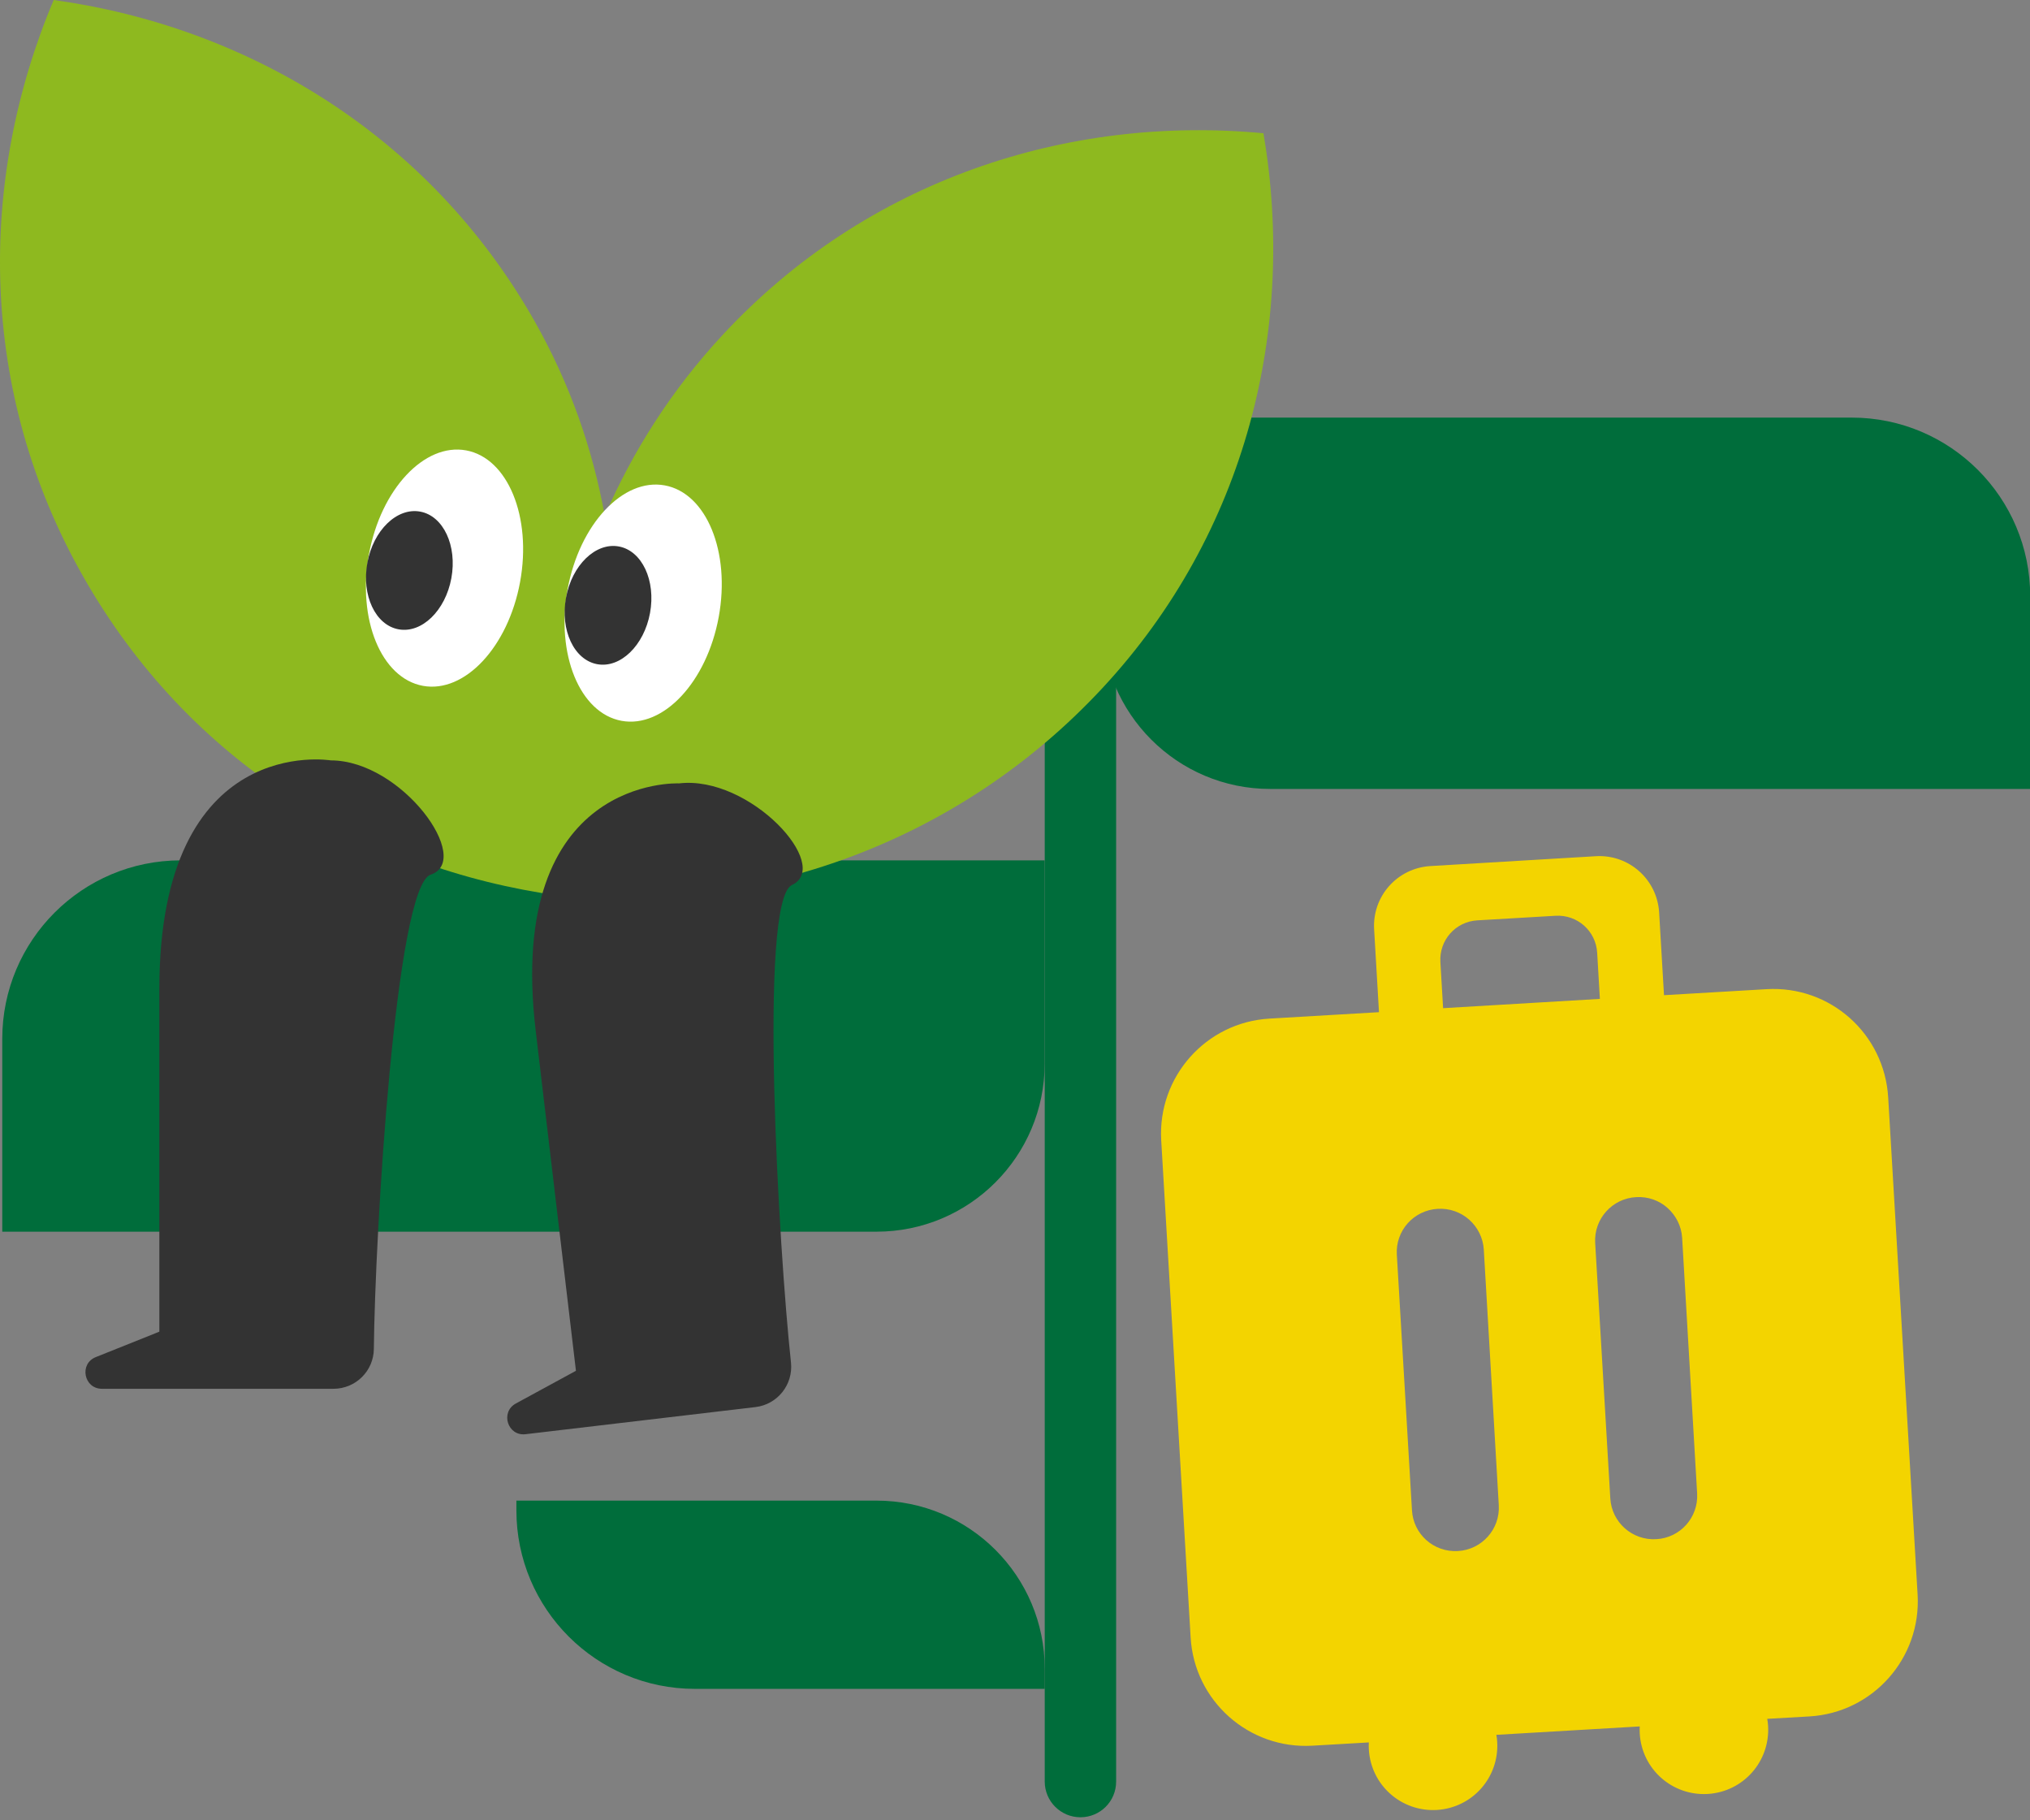 <svg width="116" height="104" viewBox="0 0 116 104" fill="none" xmlns="http://www.w3.org/2000/svg">
<rect x="0" y="0" width="116" height="104" fill="#808080" stroke="none"/>
<g clip-path="url(#clip0_603_23967)">
<path d="M61.739 103.826C60.613 103.826 59.699 102.912 59.699 101.786V25.083C59.699 23.957 60.613 23.043 61.739 23.043C62.865 23.043 63.779 23.957 63.779 25.083V101.786C63.779 102.92 62.865 103.826 61.739 103.826Z" fill="#006D3B"/>
<path d="M116.003 45.075H72.585C67.273 45.075 62.973 40.766 62.973 35.462V23.859H105.812C111.442 23.859 116.011 28.429 116.011 34.059V45.075H116.003Z" fill="#006D3B"/>
<path d="M0.129 70.37H50.083C55.395 70.37 59.696 66.062 59.696 60.758V49.155H10.329C4.698 49.155 0.129 53.724 0.129 59.355V70.37Z" fill="#006D3B"/>
<path d="M29.508 85.735H50.087C55.399 85.735 59.699 90.044 59.699 95.347V96.49H39.708C34.077 96.49 29.508 91.92 29.508 86.29V85.735Z" fill="#006D3B"/>
<path d="M3.068 0C14.165 1.534 24.52 7.744 30.526 18.311C32.566 21.901 33.871 25.663 34.557 29.465C36.164 25.761 38.392 22.26 41.28 19.151C49.538 10.241 61.044 6.56 72.198 7.613C74.075 18.653 71.268 30.404 63.002 39.306C54.736 48.208 43.1 52.223 31.946 51.17C20.848 49.636 10.771 43.525 4.765 32.958C-1.249 22.399 -1.289 10.322 3.068 0Z" fill="#8EB91F"/>
<path d="M41.07 35.25C41.752 31.536 40.372 28.169 37.987 27.732C35.602 27.294 33.116 29.95 32.434 33.665C31.752 37.379 33.132 40.745 35.517 41.183C37.902 41.621 40.388 38.965 41.07 35.25Z" fill="white"/>
<path d="M37.144 35.025C37.485 33.167 36.687 31.465 35.361 31.221C34.036 30.978 32.685 32.286 32.344 34.144C32.003 36.001 32.801 37.704 34.126 37.947C35.452 38.19 36.803 36.882 37.144 35.025Z" fill="#333333"/>
<path d="M29.719 33.251C30.401 29.536 29.02 26.17 26.636 25.732C24.251 25.294 21.765 27.95 21.083 31.665C20.401 35.379 21.781 38.746 24.166 39.184C26.55 39.621 29.037 36.965 29.719 33.251Z" fill="white"/>
<path d="M25.792 33.033C26.133 31.176 25.335 29.473 24.01 29.23C22.684 28.986 21.334 30.294 20.992 32.152C20.651 34.009 21.449 35.712 22.775 35.955C24.1 36.199 25.451 34.89 25.792 33.033Z" fill="#333333"/>
<path d="M18.898 43.443C18.898 43.443 9.106 41.811 9.106 56.499C9.106 71.186 9.106 76.082 9.106 76.082L5.475 77.535C4.512 77.918 4.79 79.346 5.826 79.346H19.053C20.326 79.346 21.354 78.326 21.363 77.061C21.428 70.542 22.603 50.64 24.61 49.971C27.058 49.155 22.978 43.443 18.898 43.443Z" fill="#333333"/>
<path d="M38.803 44.757C38.803 44.757 28.888 44.283 30.61 58.873C32.332 73.463 32.911 78.318 32.911 78.318L29.476 80.187C28.57 80.684 29.011 82.063 30.031 81.941L43.168 80.391C44.425 80.244 45.33 79.109 45.2 77.853C44.498 71.374 43.331 51.472 45.249 50.566C47.582 49.473 42.858 44.283 38.803 44.757Z" fill="#333333"/>
<path d="M100.936 56.515L95.086 56.858L94.808 52.133C94.694 50.24 93.079 48.804 91.186 48.918L81.736 49.481C79.843 49.595 78.407 51.211 78.522 53.104L78.799 57.829L72.54 58.196C68.909 58.408 66.143 61.525 66.355 65.156L68.036 93.552C68.248 97.183 71.365 99.95 74.996 99.737L78.22 99.55C78.211 99.68 78.211 99.819 78.22 99.958C78.342 101.99 80.072 103.524 82.104 103.409C84.135 103.287 85.669 101.557 85.555 99.525C85.547 99.387 85.531 99.248 85.506 99.117L93.699 98.636C93.691 98.766 93.691 98.905 93.699 99.044C93.821 101.076 95.551 102.61 97.583 102.495C99.615 102.373 101.149 100.643 101.034 98.611C101.026 98.473 101.01 98.334 100.985 98.203L103.393 98.065C107.024 97.853 109.79 94.736 109.578 91.104L107.897 62.708C107.685 59.061 104.576 56.295 100.936 56.515ZM82.308 54.965C82.234 53.716 83.173 52.655 84.421 52.582L88.884 52.321C90.133 52.247 91.194 53.186 91.267 54.434L91.422 57.07L82.463 57.6L82.308 54.965ZM85.645 85.996C85.727 87.367 84.674 88.542 83.303 88.616C81.932 88.697 80.757 87.653 80.684 86.282L79.819 71.684C79.737 70.313 80.782 69.146 82.153 69.065C82.838 69.024 83.475 69.26 83.956 69.685C84.429 70.109 84.747 70.713 84.788 71.39L85.645 85.996ZM96.979 85.319C97.061 86.69 96.016 87.865 94.645 87.938C93.274 88.02 92.099 86.975 92.018 85.613L91.153 71.015C91.071 69.644 92.124 68.469 93.495 68.396C94.18 68.355 94.817 68.591 95.29 69.016C95.763 69.44 96.081 70.044 96.122 70.721L96.979 85.319Z" fill="#F3D400"/>
</g>
<defs>
<clipPath id="clip0_603_23967">
<rect width="116" height="103.826" fill="white"/>
</clipPath>
</defs>
</svg>
